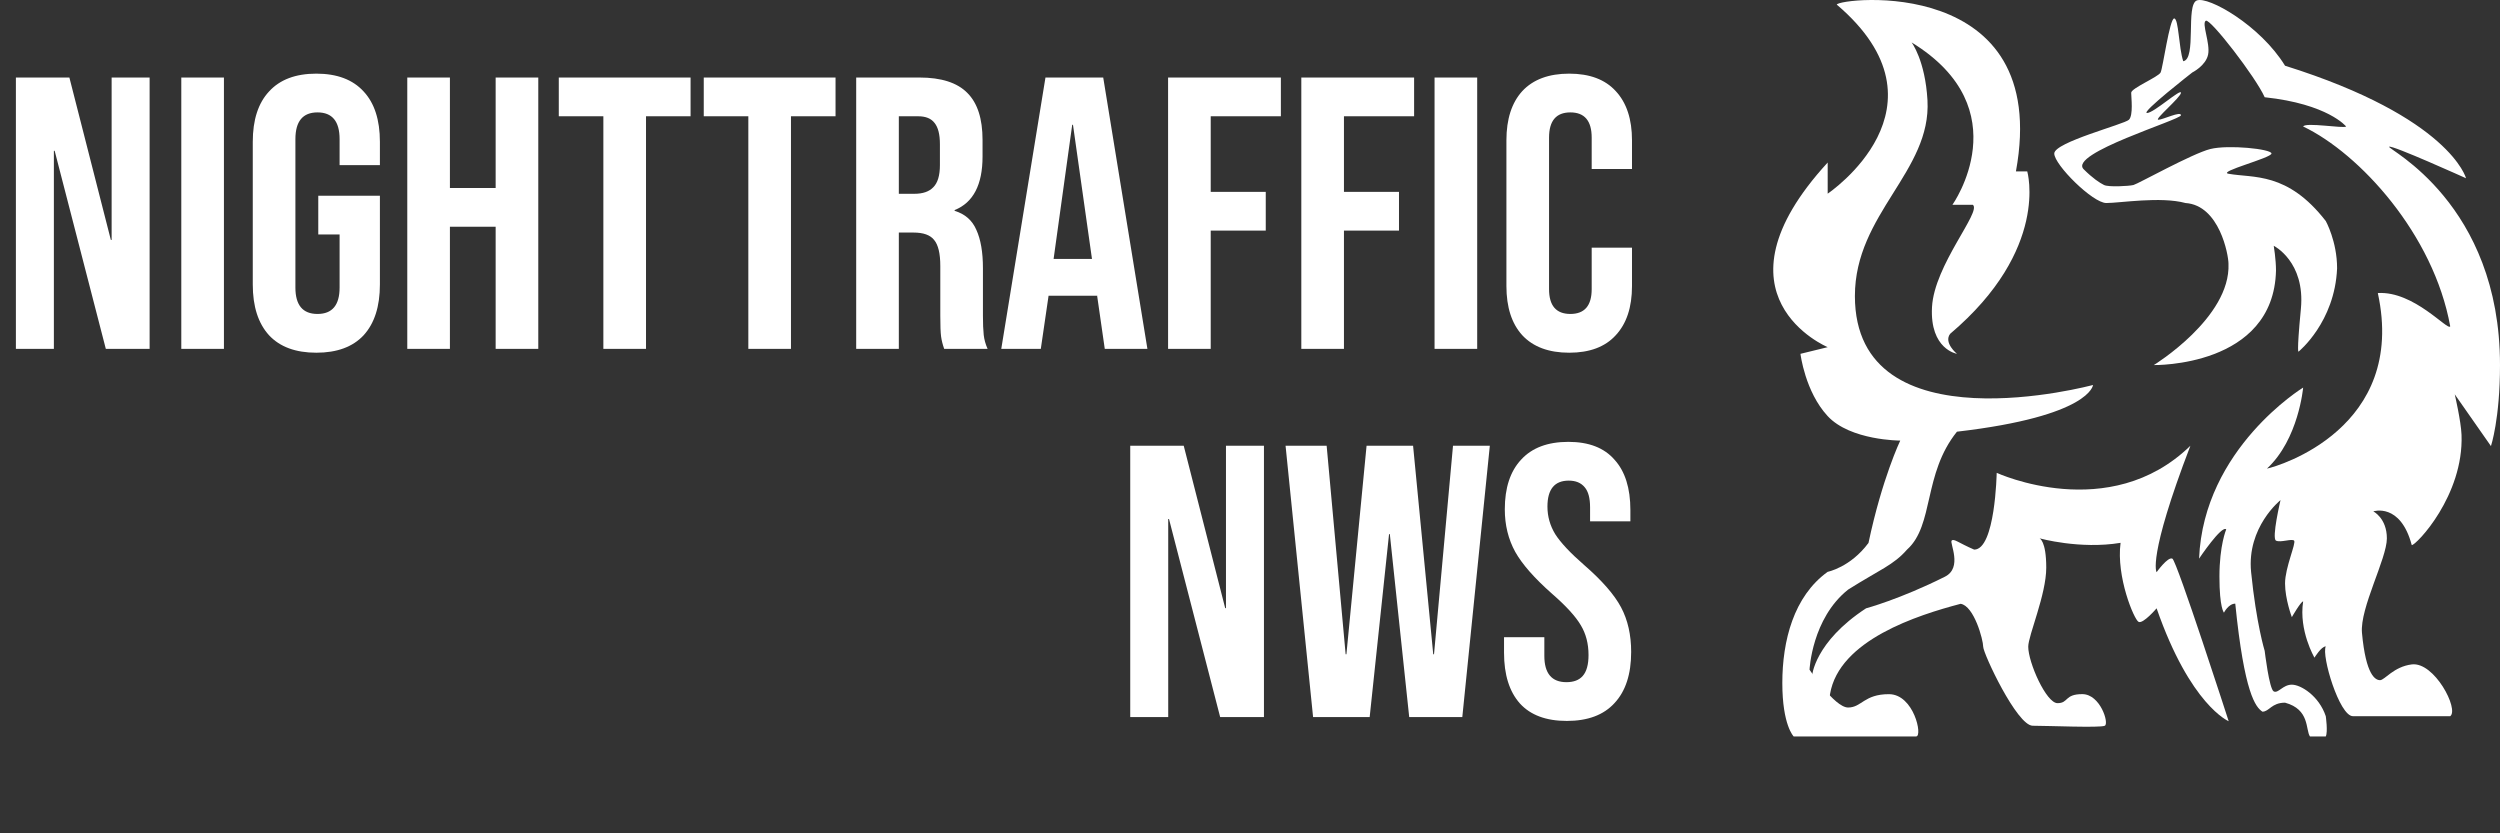 <svg width="258" height="86" viewBox="0 0 258 86" fill="none" xmlns="http://www.w3.org/2000/svg">
<rect x="0" y="0" width="258" height="86" fill="#333333" stroke="none"/>
<path d="M189.553 0.474C189.788 -0.215 211.788 -2.74 208.043 17.691H209.213C209.213 17.691 211.554 25.726 201.256 34.449C200.554 35.367 201.958 36.515 201.958 36.515C201.958 36.515 199.149 36.056 199.383 31.695C199.618 27.333 204.533 21.823 203.596 21.135H201.49C201.49 21.135 208.511 11.263 197.277 4.377C197.277 4.377 198.68 6.213 198.915 10.345C199.331 17.691 191.426 22.053 191.426 30.547C191.425 46.386 216 39.729 216 39.729C216 39.729 215.768 42.943 201.958 44.55C198.446 48.912 199.617 54.192 196.808 56.717C195.404 58.324 194 58.783 190.723 60.849C186.978 63.833 186.744 69.113 186.744 69.113C186.744 69.113 189.319 73.016 190.723 73.016C192.127 73.016 192.361 71.638 194.936 71.638C197.51 71.638 198.446 76 197.744 76C197.042 76 185.106 76 185.106 76C185.106 76 183.936 74.852 183.936 70.49C183.936 66.129 185.106 61.538 188.617 59.012C188.617 59.012 190.957 58.553 192.829 56.028C194.234 49.371 196.106 45.468 196.106 45.468C196.106 45.468 190.957 45.468 188.617 42.943C186.277 40.418 185.808 36.515 185.808 36.515L188.617 35.827C188.617 35.827 175.979 30.547 188.617 16.773V19.987C188.617 19.987 201.958 11.034 189.553 0.474Z" fill="white"/>
<path d="M187 69.77C187 69.77 187.232 66.274 192.578 62.778C192.578 62.778 196.065 61.846 200.714 59.516C202.573 58.584 201.178 56.02 201.411 55.788C201.643 55.554 202.108 56.02 203.735 56.72C205.915 56.72 206.059 48.796 206.059 48.796C206.059 48.796 217.681 54.156 226.049 46C221.579 57.652 222.562 59.05 222.562 59.05C222.562 59.05 223.724 57.419 224.189 57.652C224.654 57.885 230 74.43 230 74.43C230 74.43 226.049 72.799 222.562 62.778C222.562 62.778 221.168 64.41 220.703 64.177C220.238 63.944 218.378 59.516 218.843 56.02C214.659 56.719 210.476 55.554 210.476 55.554C210.476 55.554 211.173 55.788 211.173 58.584C211.173 61.38 209.314 65.575 209.314 66.74C209.314 68.371 211.173 72.566 212.335 72.566C213.497 72.566 213.032 71.634 214.892 71.634C216.751 71.634 217.681 74.663 217.216 74.896C216.751 75.129 211.405 74.896 209.778 74.896C208.151 74.896 204.665 67.439 204.665 66.74C204.665 66.041 203.735 62.545 202.341 62.312C197.924 63.478 189.789 66.041 188.859 71.634C187.93 77.227 188.859 72.799 188.859 72.799L187 69.77Z" fill="white"/>
<path d="M252.863 33.68C251.159 24.203 243.523 15.842 237.685 13.054C237.919 12.59 241.888 13.287 242.122 13.054C242.122 13.054 240.254 10.732 233.716 10.035C232.782 7.944 228.112 1.905 227.645 2.138C227.178 2.37 228.112 4.46 227.878 5.622C227.645 6.783 226.244 7.48 226.244 7.48C226.244 7.48 220.873 11.661 221.574 11.661C222.274 11.661 225.076 9.106 225.076 9.57C225.076 10.035 222.274 12.358 222.741 12.358C223.208 12.358 225.076 11.428 225.076 11.893C225.076 12.358 213.401 15.842 215.036 17.468C215.97 18.397 216.67 18.861 217.137 19.093C217.604 19.326 219.706 19.209 220.173 19.093C220.64 18.978 226.244 15.842 228.112 15.377C229.98 14.913 234.416 15.377 234.416 15.842C234.416 16.306 228.812 17.721 229.98 17.932C232.548 18.397 236.051 17.7 240.02 22.81C240.02 22.81 241.188 24.9 241.188 27.688C240.954 33.262 237.218 36.282 237.218 36.282C237.218 36.282 236.985 36.746 237.452 31.868C237.919 26.991 234.65 25.365 234.65 25.365C234.65 25.365 234.883 26.758 234.883 27.92C234.65 37.907 222.274 37.675 222.274 37.675C222.274 37.675 230.213 32.797 229.98 27.223C229.98 26.294 229.046 21.184 225.543 20.952C222.975 20.255 218.772 20.952 217.371 20.952C215.97 20.952 212 17.003 212 15.842C212 14.68 219.239 12.822 219.706 12.358C220.173 11.893 219.939 10.035 219.939 9.57C219.939 9.106 222.741 7.944 222.975 7.48C223.208 7.015 223.909 1.905 224.376 1.905C224.843 1.905 224.843 4.925 225.31 6.319C226.711 6.086 225.543 0.512 226.711 0.047C227.878 -0.417 233.249 2.602 235.817 6.783C252.863 12.125 254.497 18.397 254.497 18.397C254.497 18.397 246.792 14.913 246.558 15.145C246.325 15.377 258 20.952 258 37.675C258 43.25 257.066 46.037 257.066 46.037L253.33 40.695C253.33 40.695 253.979 43.482 254.03 44.876C254.264 51.147 249.36 56.257 248.893 56.257C247.726 51.844 244.924 52.773 244.924 52.773C244.924 52.773 246.325 53.47 246.325 55.56C246.325 57.651 243.523 62.761 243.756 65.316C244.16 69.729 245.157 70.193 245.624 70.193C246.091 70.193 247.025 68.8 248.893 68.567C251.228 68.277 253.797 73.213 252.863 73.91C251.695 73.91 244.223 73.91 242.822 73.91C241.421 73.91 239.553 67.638 240.02 66.709C239.553 66.709 238.853 67.871 238.853 67.871C238.853 67.871 237.218 65.083 237.685 62.064C237.452 62.064 236.518 63.69 236.518 63.69C236.518 63.69 235.817 61.831 235.817 60.206C235.817 58.58 236.985 56.025 236.751 55.792C236.518 55.56 235.35 56.025 234.883 55.792C234.416 55.56 235.35 51.611 235.35 51.611C235.35 51.611 231.848 54.399 232.315 59.044C232.852 64.386 233.716 67.174 233.716 67.174C233.716 67.174 234.183 71.122 234.65 71.355C235.117 71.587 235.584 70.658 236.518 70.658C237.452 70.658 239.32 71.819 240.02 73.91C240.02 73.91 240.254 75.535 240.02 76C238.853 76 240.02 76 238.386 76C237.919 75.303 238.386 73.213 235.817 72.516C234.416 72.516 234.183 73.445 233.482 73.445C232.782 72.981 231.614 71.587 230.68 62.296C229.98 62.296 229.513 63.225 229.513 63.225C229.513 63.225 229.046 62.761 229.046 59.509C229.046 56.257 229.746 54.631 229.746 54.631C229.279 54.166 226.944 57.651 226.944 57.651C227.411 46.269 237.685 39.998 237.685 39.998C237.685 39.998 237.218 45.34 233.949 48.36C235.117 48.127 248.426 44.179 245.391 30.243C249.127 30.01 252.629 34.191 252.863 33.68Z" fill="white"/>
<path d="M1.64 8H7.16L11.44 24.76H11.52V8H15.44V36H10.92L5.64 15.56H5.56V36H1.64V8ZM18.71 8H23.11V36H18.71V8ZM32.646 36.4C30.512 36.4 28.886 35.8 27.766 34.6C26.646 33.373 26.086 31.627 26.086 29.36V14.64C26.086 12.373 26.646 10.64 27.766 9.44C28.886 8.213 30.512 7.6 32.646 7.6C34.779 7.6 36.406 8.213 37.526 9.44C38.646 10.64 39.206 12.373 39.206 14.64V17.04H35.046V14.36C35.046 12.52 34.286 11.6 32.766 11.6C31.246 11.6 30.486 12.52 30.486 14.36V29.68C30.486 31.493 31.246 32.4 32.766 32.4C34.286 32.4 35.046 31.493 35.046 29.68V24.2H32.846V20.2H39.206V29.36C39.206 31.627 38.646 33.373 37.526 34.6C36.406 35.8 34.779 36.4 32.646 36.4ZM42.031 8H46.431V19.4H51.151V8H55.551V36H51.151V23.4H46.431V36H42.031V8ZM62.267 12H57.667V8H71.267V12H66.668V36H62.267V12ZM77.228 12H72.628V8H86.228V12H81.628V36H77.228V12ZM88.359 8H94.879C97.145 8 98.799 8.533 99.839 9.6C100.879 10.64 101.399 12.253 101.399 14.44V16.16C101.399 19.067 100.439 20.907 98.519 21.68V21.76C99.585 22.08 100.332 22.733 100.759 23.72C101.212 24.707 101.439 26.027 101.439 27.68V32.6C101.439 33.4 101.465 34.053 101.519 34.56C101.572 35.04 101.705 35.52 101.919 36H97.439C97.279 35.547 97.172 35.12 97.119 34.72C97.065 34.32 97.039 33.6 97.039 32.56V27.44C97.039 26.16 96.825 25.267 96.399 24.76C95.999 24.253 95.292 24 94.279 24H92.759V36H88.359V8ZM94.359 20C95.239 20 95.892 19.773 96.319 19.32C96.772 18.867 96.999 18.107 96.999 17.04V14.88C96.999 13.867 96.812 13.133 96.439 12.68C96.092 12.227 95.532 12 94.759 12H92.759V20H94.359ZM107.892 8H113.852L118.412 36H114.012L113.212 30.44V30.52H108.212L107.412 36H103.332L107.892 8ZM112.692 26.72L110.732 12.88H110.652L108.732 26.72H112.692ZM120.546 8H132.186V12H124.946V19.8H130.626V23.8H124.946V36H120.546V8ZM134.296 8H145.936V12H138.696V19.8H144.376V23.8H138.696V36H134.296V8ZM148.046 8H152.446V36H148.046V8ZM161.942 36.4C159.835 36.4 158.222 35.8 157.102 34.6C156.008 33.4 155.462 31.707 155.462 29.52V14.48C155.462 12.293 156.008 10.6 157.102 9.4C158.222 8.2 159.835 7.6 161.942 7.6C164.048 7.6 165.648 8.2 166.742 9.4C167.862 10.6 168.422 12.293 168.422 14.48V17.44H164.262V14.2C164.262 12.467 163.528 11.6 162.062 11.6C160.595 11.6 159.862 12.467 159.862 14.2V29.84C159.862 31.547 160.595 32.4 162.062 32.4C163.528 32.4 164.262 31.547 164.262 29.84V25.56H168.422V29.52C168.422 31.707 167.862 33.4 166.742 34.6C165.648 35.8 164.048 36.4 161.942 36.4Z" fill="white"/>
<path d="M116.64 46H122.16L126.44 62.76H126.52V46H130.44V74H125.92L120.64 53.56H120.56V74H116.64V46ZM132.67 46H136.91L138.87 67.52H138.95L141.03 46H145.83L147.91 67.52H147.99L149.95 46H153.75L150.91 74H145.43L143.43 55.12H143.35L141.35 74H135.51L132.67 46ZM161.696 74.4C159.563 74.4 157.949 73.8 156.856 72.6C155.763 71.373 155.216 69.627 155.216 67.36V65.76H159.376V67.68C159.376 69.493 160.136 70.4 161.656 70.4C162.403 70.4 162.963 70.187 163.336 69.76C163.736 69.307 163.936 68.587 163.936 67.6C163.936 66.427 163.669 65.4 163.136 64.52C162.603 63.613 161.616 62.533 160.176 61.28C158.363 59.68 157.096 58.24 156.376 56.96C155.656 55.653 155.296 54.187 155.296 52.56C155.296 50.347 155.856 48.64 156.976 47.44C158.096 46.213 159.723 45.6 161.856 45.6C163.963 45.6 165.549 46.213 166.616 47.44C167.709 48.64 168.256 50.373 168.256 52.64V53.8H164.096V52.36C164.096 51.4 163.909 50.707 163.536 50.28C163.163 49.827 162.616 49.6 161.896 49.6C160.429 49.6 159.696 50.493 159.696 52.28C159.696 53.293 159.963 54.24 160.496 55.12C161.056 56 162.056 57.067 163.496 58.32C165.336 59.92 166.603 61.373 167.296 62.68C167.989 63.987 168.336 65.52 168.336 67.28C168.336 69.573 167.763 71.333 166.616 72.56C165.496 73.787 163.856 74.4 161.696 74.4Z" fill="white"/>
</svg>
